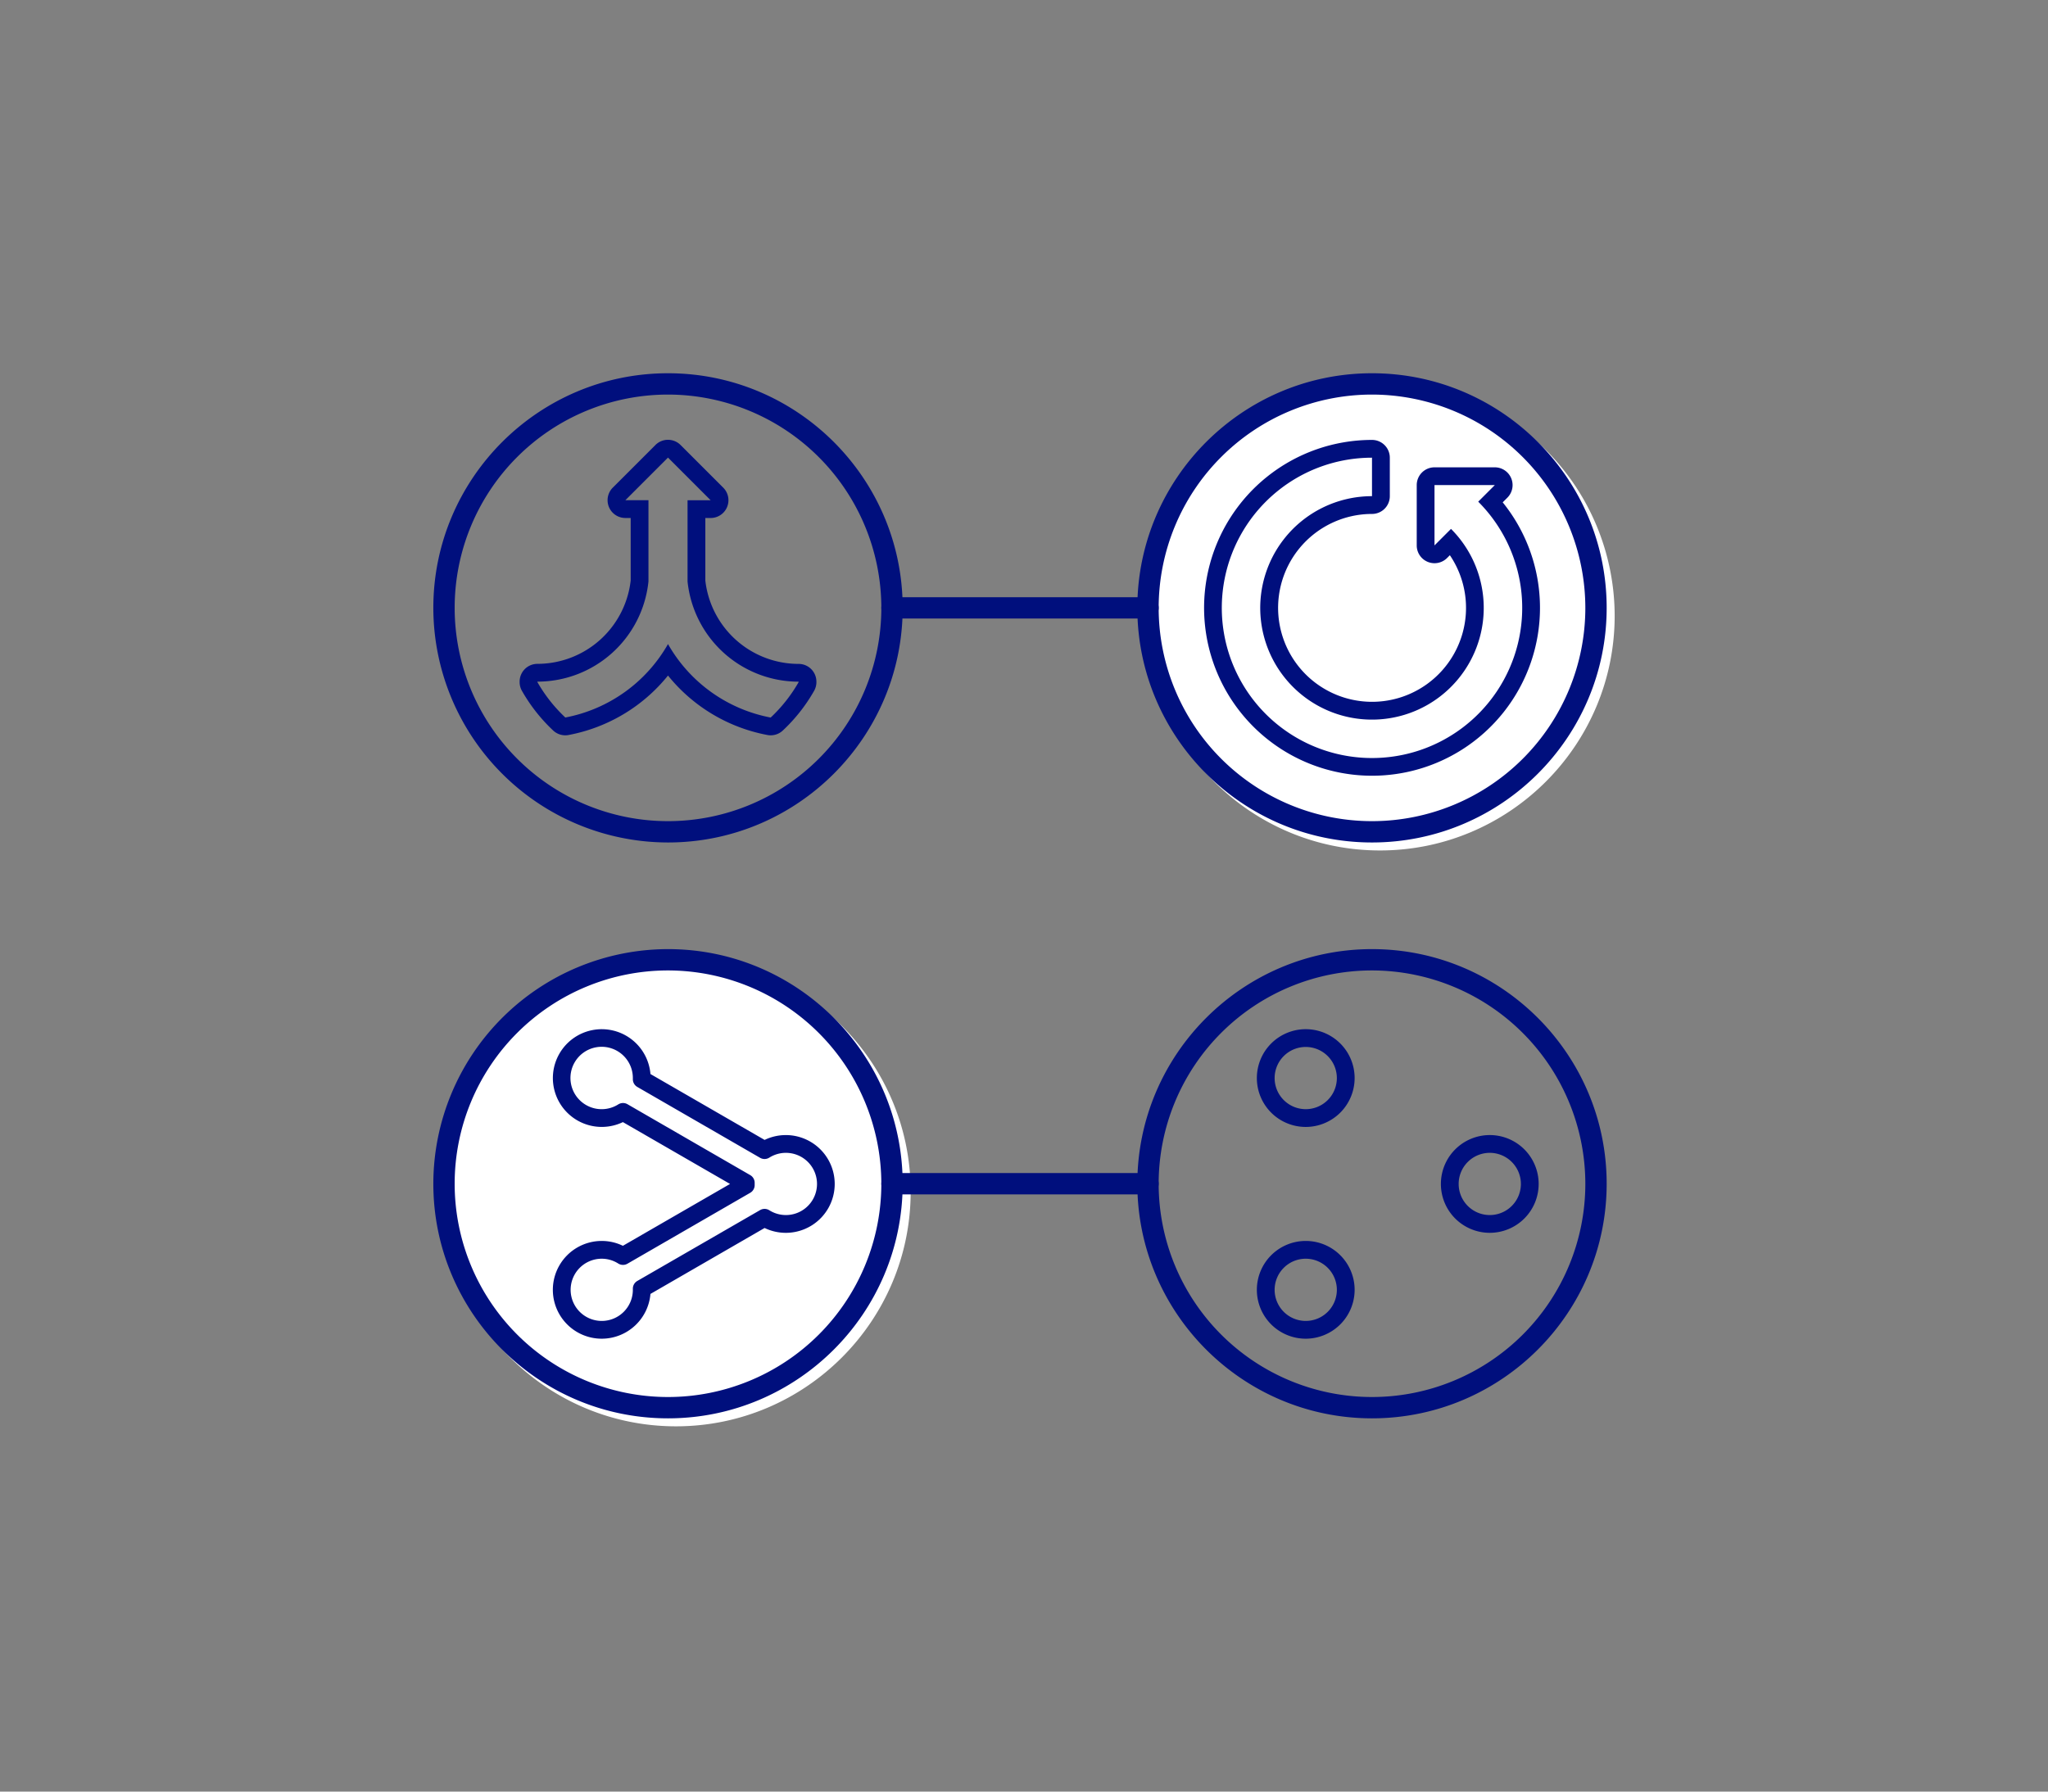 <svg id="OUTLINES" xmlns="http://www.w3.org/2000/svg" viewBox="0 0 1152 1008"><rect x="0" y="0" width="1152" height="1008" fill="#808080" stroke="none"/><defs><style>.cls-1{fill:#fff;}.cls-2{fill:#000f7d;}</style></defs><title>data-licences</title><circle class="cls-1" cx="380.25" cy="670.5" r="126"/><path class="cls-1" d="M380.25,802.49c-72.79,0-132-59.21-132-132a132.14,132.14,0,0,1,132-132c72.78,0,132,59.21,132,132S453,802.49,380.25,802.49Zm0-252a120,120,0,1,0,120,120A120.13,120.13,0,0,0,380.25,550.5Z"/><circle class="cls-1" cx="776.25" cy="346.5" r="126"/><path class="cls-1" d="M776.25,478.49c-72.78,0-132-59.21-132-132s59.21-132,132-132a132.14,132.14,0,0,1,132,132C908.25,419.28,849,478.49,776.25,478.49Zm0-252a120,120,0,1,0,120,120A120.13,120.13,0,0,0,776.25,226.5Z"/><path class="cls-2" d="M771.75,474c-72.78,0-132-59.22-132-132s59.22-132,132-132,132,59.22,132,132S844.54,474,771.75,474Zm0-252a120,120,0,1,0,120,120A120.13,120.13,0,0,0,771.75,222Z"/><path class="cls-2" d="M771.75,257.51v21.65a62.86,62.86,0,1,0,44.44,18.41l-9.28,9.29V272.93h33.92l-9.33,9.33a84.49,84.49,0,1,1-59.75-24.75m0-10a94.47,94.47,0,1,0,73.52,35.12L847.9,280a10,10,0,0,0-7.07-17.07H806.91a10,10,0,0,0-10,10v33.93A10,10,0,0,0,814,313.93l1.55-1.55a52.85,52.85,0,1,1-43.78-23.22,10,10,0,0,0,10-10V257.51a10,10,0,0,0-10-10Z"/><path class="cls-2" d="M375.75,474a132.14,132.14,0,0,1-132-132c0-72.78,59.21-132,132-132s132,59.21,132,132S448.53,474,375.75,474Zm0-252a120,120,0,1,0,120,120A120.13,120.13,0,0,0,375.75,222Z"/><path class="cls-2" d="M375.75,257.46l24,24h-13v45.7a62.83,62.83,0,0,0,62.48,56.37v.25a85.22,85.22,0,0,1-15.72,19.93,84.58,84.58,0,0,1-57.76-41.34A84.6,84.6,0,0,1,318,403.69a84.92,84.92,0,0,1-15.71-19.93v-.25a62.81,62.81,0,0,0,62.47-56.37v-45.7h-13l24-24m0-10a10,10,0,0,0-7.07,2.92l-24,24a10,10,0,0,0,7.07,17.07h3v35.17a52.83,52.83,0,0,1-52.47,46.9,10,10,0,0,0-10,10v.25a10,10,0,0,0,1.31,4.95A94.69,94.69,0,0,0,311.15,411a10,10,0,0,0,6.83,2.71,9.77,9.77,0,0,0,1.86-.18,94.15,94.15,0,0,0,55.91-33.45,94.15,94.15,0,0,0,55.91,33.45,9.59,9.59,0,0,0,1.85.18,10,10,0,0,0,6.83-2.71,94.43,94.43,0,0,0,17.57-22.27,10,10,0,0,0,1.32-4.95v-.25a10,10,0,0,0-10-10,52.83,52.83,0,0,1-52.48-46.9V291.44h3a10,10,0,0,0,7.07-17.07l-24-24a10,10,0,0,0-7.07-2.92Z"/><path class="cls-2" d="M771.75,798c-72.78,0-132-59.22-132-132s59.22-132,132-132,132,59.22,132,132S844.54,798,771.75,798Zm0-252a120,120,0,1,0,120,120A120.14,120.14,0,0,0,771.75,546Z"/><path class="cls-2" d="M734.48,634.05a27.5,27.5,0,1,1,27.5-27.5A27.53,27.53,0,0,1,734.48,634.05Zm0-45a17.5,17.5,0,1,0,17.5,17.5A17.52,17.52,0,0,0,734.48,589.05Z"/><path class="cls-2" d="M838,693.62a27.5,27.5,0,1,1,27.5-27.5A27.52,27.52,0,0,1,838,693.62Zm0-45a17.5,17.5,0,1,0,17.5,17.5A17.52,17.52,0,0,0,838,648.62Z"/><path class="cls-2" d="M734.48,753.19a27.5,27.5,0,1,1,27.5-27.5A27.53,27.53,0,0,1,734.48,753.19Zm0-45a17.5,17.5,0,1,0,17.5,17.5A17.52,17.52,0,0,0,734.48,708.19Z"/><path class="cls-2" d="M375.75,798c-72.79,0-132-59.21-132-132a132.14,132.14,0,0,1,132-132c72.78,0,132,59.21,132,132S448.53,798,375.75,798Zm0-252a120,120,0,1,0,120,120A120.13,120.13,0,0,0,375.75,546Z"/><path class="cls-2" d="M338.48,753.19a27.5,27.5,0,0,1,0-55,27.23,27.23,0,0,1,11.9,2.73l60.27-34.8-60.27-34.79a27.49,27.49,0,1,1,15.5-27.05l64.21,37.07a27.5,27.5,0,1,1,0,49.55L365.88,728A27.53,27.53,0,0,1,338.48,753.19Zm0-45a17.5,17.5,0,1,0,17.5,17.5,4.46,4.46,0,0,1,0-.5,5,5,0,0,1,2.49-4.48l69.09-39.88a5,5,0,0,1,5.17.09,17.5,17.5,0,1,0,0-29.6,5,5,0,0,1-5.17.1l-69.09-39.89a5,5,0,0,1-2.49-4.47c0-.16,0-.32,0-.49a17.55,17.55,0,1,0-8.2,14.79,5,5,0,0,1,5.17-.1L422,661.15a5,5,0,0,1,2.5,4.47l0,.48c0,.2,0,.36,0,.53a5,5,0,0,1-2.5,4.47L352.94,711a5,5,0,0,1-5.17-.1A17.36,17.36,0,0,0,338.48,708.19Z"/><path class="cls-2" d="M645.75,348h-144a6,6,0,0,1,0-12h144a6,6,0,0,1,0,12Z"/><path class="cls-2" d="M645.75,672h-144a6,6,0,0,1,0-12h144a6,6,0,0,1,0,12Z"/></svg>
